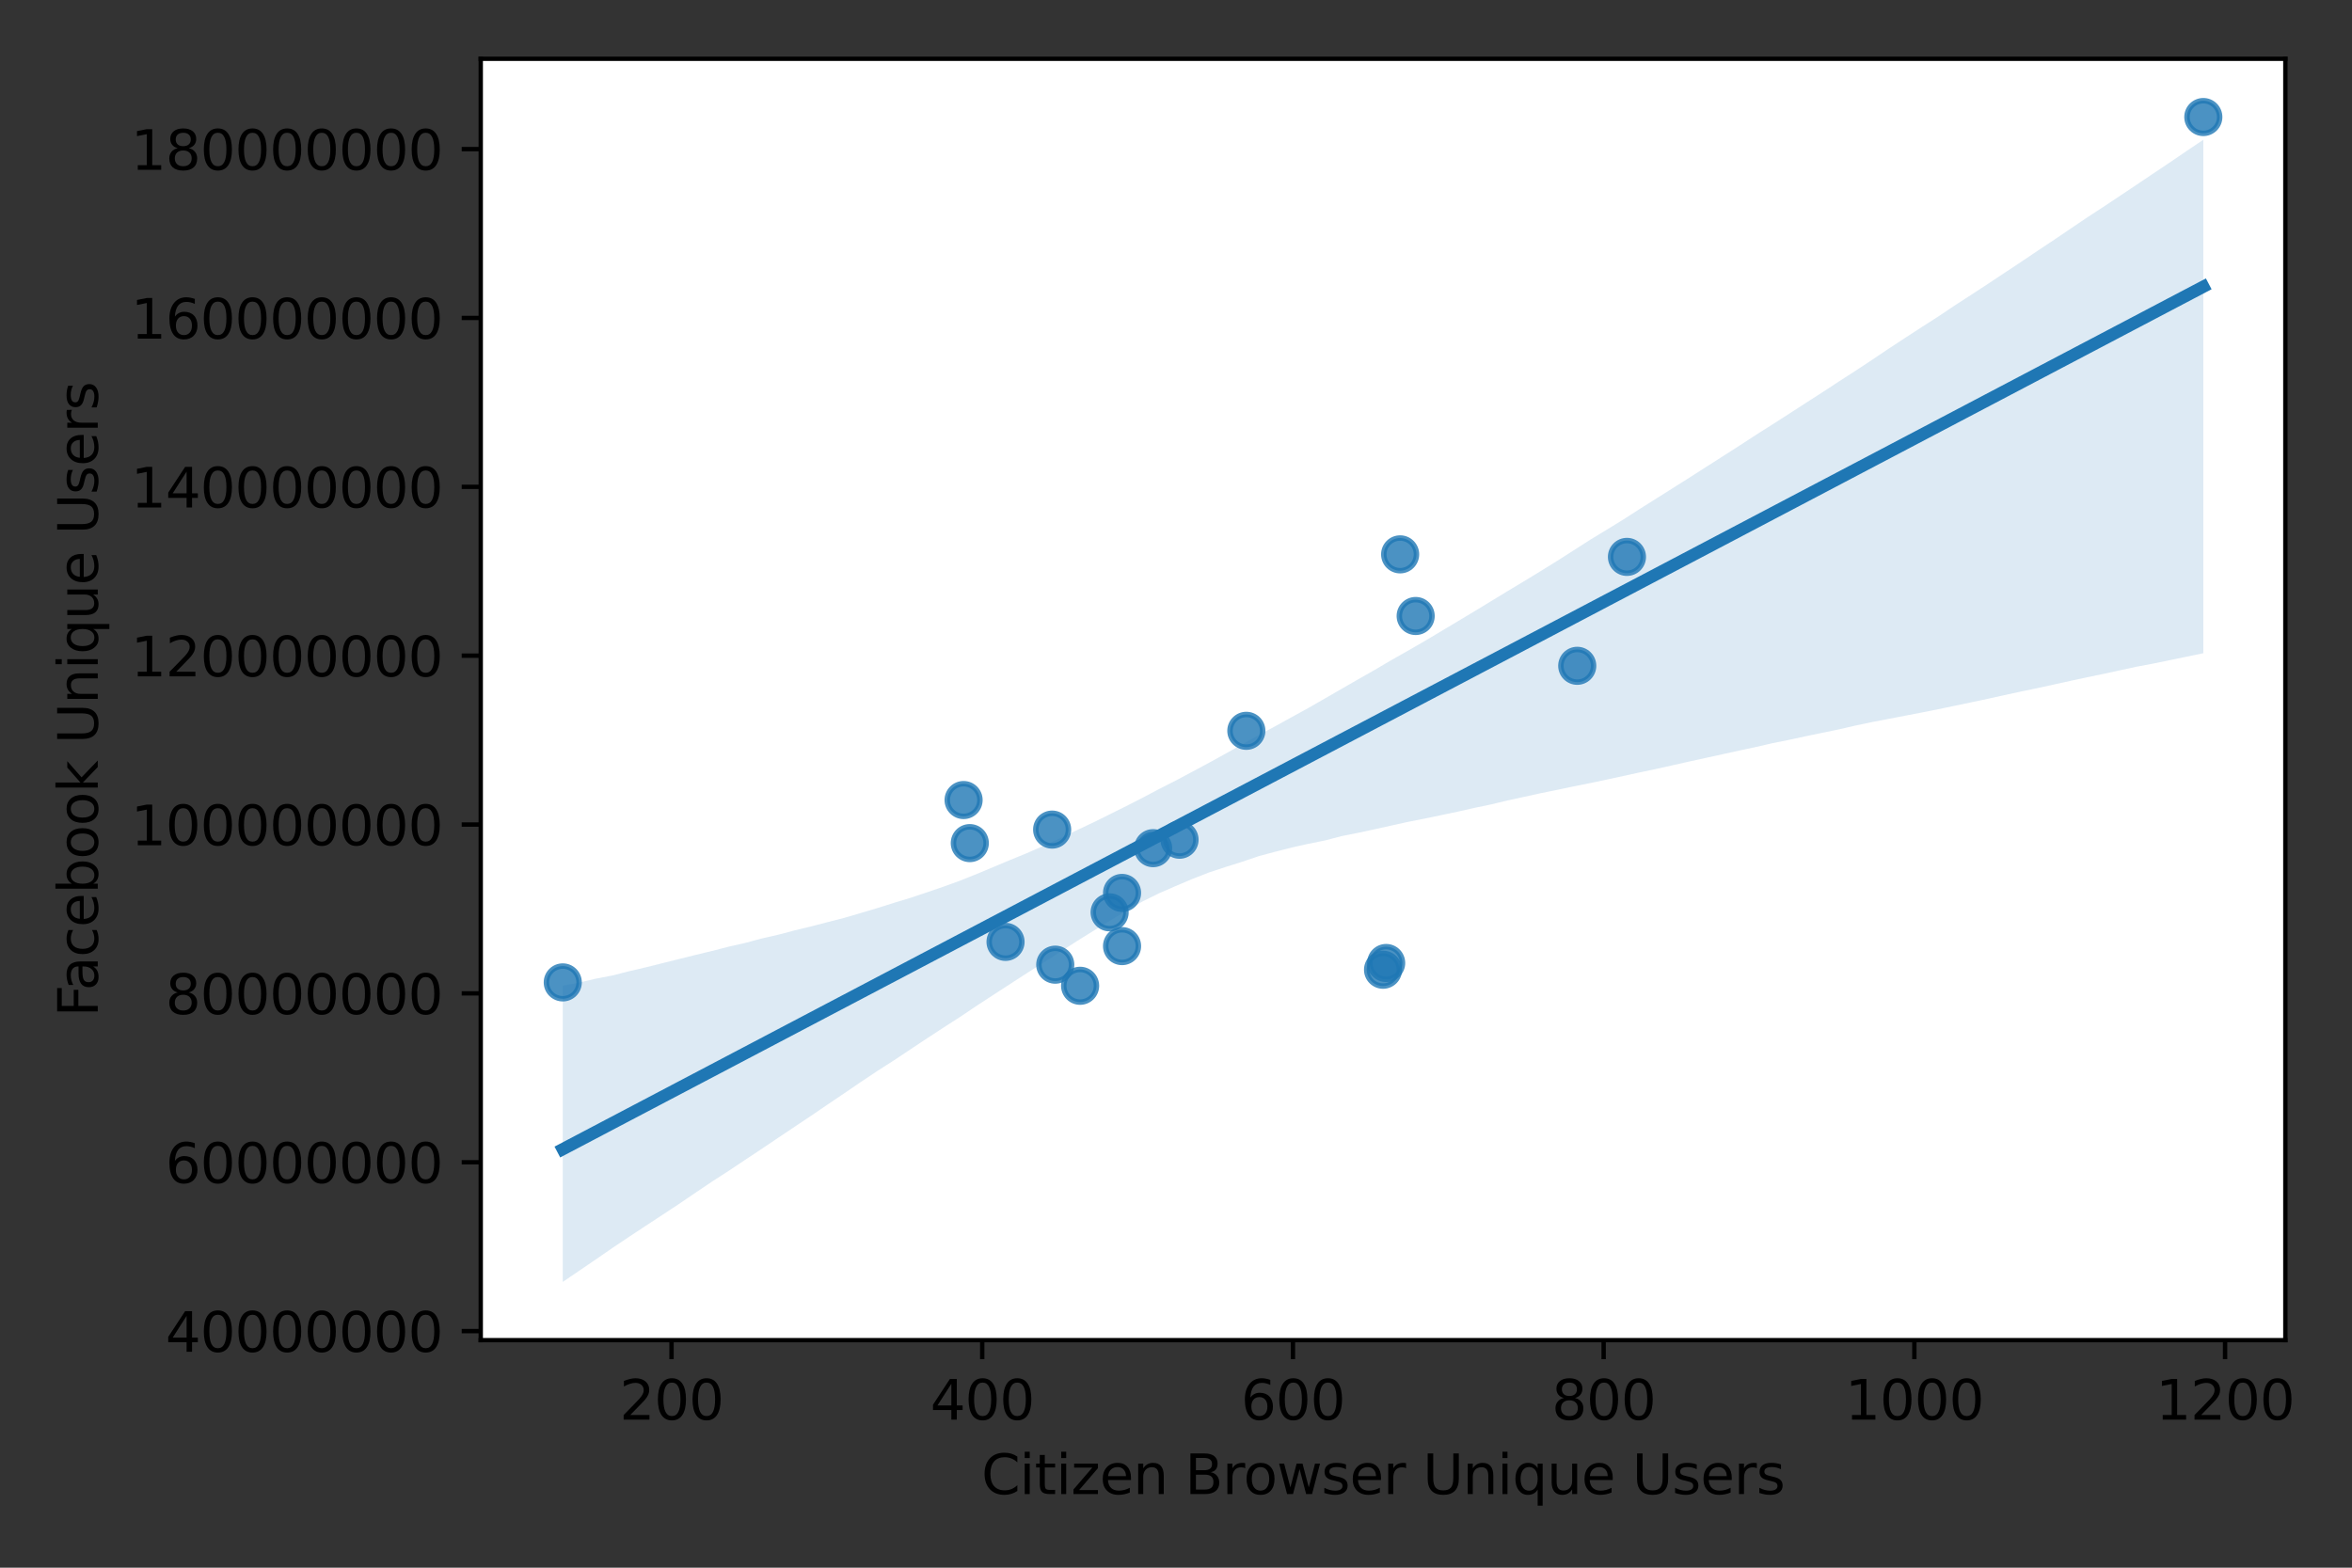 <?xml version="1.0" encoding="utf-8" standalone="no"?>
<!DOCTYPE svg PUBLIC "-//W3C//DTD SVG 1.1//EN"
  "http://www.w3.org/Graphics/SVG/1.1/DTD/svg11.dtd">
<svg height="288pt" version="1.1" viewBox="0 0 432 288" width="432pt" xmlns="http://www.w3.org/2000/svg" xmlns:xlink="http://www.w3.org/1999/xlink">
 <rect x="0" y="0" width="432" height="288" fill="#333333" stroke="none"/>
 <defs>
  <style type="text/css">*{stroke-linecap:butt;stroke-linejoin:round;}</style>
 </defs>
 <g id="figure_1">
  <g id="patch_1">
   <path d="M 0 288 
L 432 288 
L 432 0 
L 0 0 
z
" style="fill:none;"/>
  </g>
  <g id="axes_1">
   <g id="patch_2">
    <path d="M 88.3 246.2 
L 419.758 246.2 
L 419.758 10.8 
L 88.3 10.8 
z
" style="fill:#ffffff;"/>
   </g>
   <g id="PathCollection_1">
    <defs>
     <path d="M 0 3 
C 0.796 3 1.559 2.684 2.121 2.121 
C 2.684 1.559 3 0.796 3 0 
C 3 -0.796 2.684 -1.559 2.121 -2.121 
C 1.559 -2.684 0.796 -3 0 -3 
C -0.796 -3 -1.559 -2.684 -2.121 -2.121 
C -2.684 -1.559 -3 -0.796 -3 0 
C -3 0.796 -2.684 1.559 -2.121 2.121 
C -1.559 2.684 -0.796 3 0 3 
z
" id="m55689b1a78" style="stroke:#1f77b4;stroke-opacity:0.8;"/>
    </defs>
    <g clip-path="url(#pab1c471412)">
     <use style="fill:#1f77b4;fill-opacity:0.8;stroke:#1f77b4;stroke-opacity:0.8;" x="404.692" xlink:href="#m55689b1a78" y="21.5"/>
     <use style="fill:#1f77b4;fill-opacity:0.8;stroke:#1f77b4;stroke-opacity:0.8;" x="257.168" xlink:href="#m55689b1a78" y="101.842"/>
     <use style="fill:#1f77b4;fill-opacity:0.8;stroke:#1f77b4;stroke-opacity:0.8;" x="298.828" xlink:href="#m55689b1a78" y="102.307"/>
     <use style="fill:#1f77b4;fill-opacity:0.8;stroke:#1f77b4;stroke-opacity:0.8;" x="260.021" xlink:href="#m55689b1a78" y="113.165"/>
     <use style="fill:#1f77b4;fill-opacity:0.8;stroke:#1f77b4;stroke-opacity:0.8;" x="289.697" xlink:href="#m55689b1a78" y="122.315"/>
     <use style="fill:#1f77b4;fill-opacity:0.8;stroke:#1f77b4;stroke-opacity:0.8;" x="228.919" xlink:href="#m55689b1a78" y="134.258"/>
     <use style="fill:#1f77b4;fill-opacity:0.8;stroke:#1f77b4;stroke-opacity:0.8;" x="176.986" xlink:href="#m55689b1a78" y="146.976"/>
     <use style="fill:#1f77b4;fill-opacity:0.8;stroke:#1f77b4;stroke-opacity:0.8;" x="193.25" xlink:href="#m55689b1a78" y="152.405"/>
     <use style="fill:#1f77b4;fill-opacity:0.8;stroke:#1f77b4;stroke-opacity:0.8;" x="216.649" xlink:href="#m55689b1a78" y="154.266"/>
     <use style="fill:#1f77b4;fill-opacity:0.8;stroke:#1f77b4;stroke-opacity:0.8;" x="178.127" xlink:href="#m55689b1a78" y="154.887"/>
     <use style="fill:#1f77b4;fill-opacity:0.8;stroke:#1f77b4;stroke-opacity:0.8;" x="211.798" xlink:href="#m55689b1a78" y="155.817"/>
     <use style="fill:#1f77b4;fill-opacity:0.8;stroke:#1f77b4;stroke-opacity:0.8;" x="206.091" xlink:href="#m55689b1a78" y="164.038"/>
     <use style="fill:#1f77b4;fill-opacity:0.8;stroke:#1f77b4;stroke-opacity:0.8;" x="203.808" xlink:href="#m55689b1a78" y="167.605"/>
     <use style="fill:#1f77b4;fill-opacity:0.8;stroke:#1f77b4;stroke-opacity:0.8;" x="184.69" xlink:href="#m55689b1a78" y="173.033"/>
     <use style="fill:#1f77b4;fill-opacity:0.8;stroke:#1f77b4;stroke-opacity:0.8;" x="206.091" xlink:href="#m55689b1a78" y="173.809"/>
     <use style="fill:#1f77b4;fill-opacity:0.8;stroke:#1f77b4;stroke-opacity:0.8;" x="254.6" xlink:href="#m55689b1a78" y="176.911"/>
     <use style="fill:#1f77b4;fill-opacity:0.8;stroke:#1f77b4;stroke-opacity:0.8;" x="193.821" xlink:href="#m55689b1a78" y="177.221"/>
     <use style="fill:#1f77b4;fill-opacity:0.8;stroke:#1f77b4;stroke-opacity:0.8;" x="254.029" xlink:href="#m55689b1a78" y="178.152"/>
     <use style="fill:#1f77b4;fill-opacity:0.8;stroke:#1f77b4;stroke-opacity:0.8;" x="103.366" xlink:href="#m55689b1a78" y="180.478"/>
     <use style="fill:#1f77b4;fill-opacity:0.8;stroke:#1f77b4;stroke-opacity:0.8;" x="198.387" xlink:href="#m55689b1a78" y="181.099"/>
    </g>
   </g>
   <g id="PolyCollection_1">
    <path clip-path="url(#pab1c471412)" d="M 103.366 181.095 
L 103.366 235.5 
L 106.41 233.429 
L 109.454 231.354 
L 112.497 229.256 
L 115.541 227.217 
L 118.585 225.207 
L 121.628 223.212 
L 124.672 221.204 
L 127.716 219.135 
L 130.76 217.086 
L 133.803 215.117 
L 136.847 213.091 
L 139.891 211.067 
L 142.934 209.019 
L 145.978 206.983 
L 149.022 204.949 
L 152.065 202.876 
L 155.109 200.819 
L 158.153 198.744 
L 161.196 196.711 
L 164.24 194.767 
L 167.284 192.736 
L 170.327 190.717 
L 173.371 188.728 
L 176.415 186.77 
L 179.459 184.722 
L 182.502 182.738 
L 185.546 180.763 
L 188.59 178.787 
L 191.633 176.863 
L 194.677 174.905 
L 197.721 172.942 
L 200.764 171.047 
L 203.808 169.17 
L 206.852 167.352 
L 209.895 165.578 
L 212.939 164.08 
L 215.983 162.761 
L 219.027 161.463 
L 222.07 160.277 
L 225.114 159.272 
L 228.158 158.316 
L 231.201 157.279 
L 234.245 156.468 
L 237.289 155.689 
L 240.332 155.01 
L 243.376 154.398 
L 246.42 153.601 
L 249.463 152.995 
L 252.507 152.342 
L 255.551 151.662 
L 258.595 150.989 
L 261.638 150.391 
L 264.682 149.754 
L 267.726 149.114 
L 270.769 148.428 
L 273.813 147.794 
L 276.857 147.056 
L 279.9 146.401 
L 282.944 145.728 
L 285.988 145.112 
L 289.031 144.469 
L 292.075 143.859 
L 295.119 143.218 
L 298.163 142.555 
L 301.206 141.891 
L 304.25 141.25 
L 307.294 140.571 
L 310.337 139.884 
L 313.381 139.219 
L 316.425 138.552 
L 319.468 137.879 
L 322.512 137.237 
L 325.556 136.529 
L 328.599 135.917 
L 331.643 135.262 
L 334.687 134.626 
L 337.731 134.001 
L 340.774 133.297 
L 343.818 132.658 
L 346.862 132.072 
L 349.905 131.486 
L 352.949 130.9 
L 355.993 130.295 
L 359.036 129.658 
L 362.08 129.019 
L 365.124 128.375 
L 368.167 127.699 
L 371.211 127.037 
L 374.255 126.41 
L 377.299 125.74 
L 380.342 125.071 
L 383.386 124.413 
L 386.43 123.782 
L 389.473 123.121 
L 392.517 122.466 
L 395.561 121.893 
L 398.604 121.263 
L 401.648 120.633 
L 404.692 120.003 
L 404.692 25.675 
L 404.692 25.675 
L 401.648 27.72 
L 398.604 29.797 
L 395.561 31.835 
L 392.517 33.882 
L 389.473 35.919 
L 386.43 37.944 
L 383.386 39.928 
L 380.342 41.983 
L 377.299 44.05 
L 374.255 46.069 
L 371.211 48.12 
L 368.167 50.133 
L 365.124 52.155 
L 362.08 54.146 
L 359.036 56.115 
L 355.993 58.155 
L 352.949 60.104 
L 349.905 62.085 
L 346.862 64.081 
L 343.818 66.13 
L 340.774 68.137 
L 337.731 70.098 
L 334.687 72.096 
L 331.643 74.047 
L 328.599 76.019 
L 325.556 77.973 
L 322.512 79.899 
L 319.468 81.882 
L 316.425 83.831 
L 313.381 85.774 
L 310.337 87.722 
L 307.294 89.647 
L 304.25 91.565 
L 301.206 93.482 
L 298.163 95.44 
L 295.119 97.31 
L 292.075 99.159 
L 289.031 101.109 
L 285.988 103.053 
L 282.944 104.939 
L 279.9 106.798 
L 276.857 108.623 
L 273.813 110.48 
L 270.769 112.326 
L 267.726 114.154 
L 264.682 115.975 
L 261.638 117.79 
L 258.595 119.548 
L 255.551 121.273 
L 252.507 123.064 
L 249.463 124.795 
L 246.42 126.549 
L 243.376 128.301 
L 240.332 130.052 
L 237.289 131.725 
L 234.245 133.402 
L 231.201 135.047 
L 228.158 136.755 
L 225.114 138.449 
L 222.07 140.126 
L 219.027 141.757 
L 215.983 143.382 
L 212.939 144.93 
L 209.895 146.537 
L 206.852 148.093 
L 203.808 149.608 
L 200.764 151.118 
L 197.721 152.549 
L 194.677 154.002 
L 191.633 155.408 
L 188.59 156.74 
L 185.546 157.986 
L 182.502 159.261 
L 179.459 160.536 
L 176.415 161.756 
L 173.371 162.864 
L 170.327 163.908 
L 167.284 164.926 
L 164.24 165.847 
L 161.196 166.809 
L 158.153 167.714 
L 155.109 168.609 
L 152.065 169.392 
L 149.022 170.181 
L 145.978 170.914 
L 142.934 171.72 
L 139.891 172.413 
L 136.847 173.231 
L 133.803 173.921 
L 130.76 174.707 
L 127.716 175.439 
L 124.672 176.198 
L 121.628 176.958 
L 118.585 177.716 
L 115.541 178.425 
L 112.497 179.205 
L 109.454 179.787 
L 106.41 180.494 
L 103.366 181.095 
z
" style="fill:#1f77b4;fill-opacity:0.15;"/>
   </g>
   <g id="matplotlib.axis_1">
    <g id="xtick_1">
     <g id="line2d_1">
      <defs>
       <path d="M 0 0 
L 0 3.5 
" id="mb622bdcf80" style="stroke:#000000;stroke-width:0.8;"/>
      </defs>
      <g>
       <use style="stroke:#000000;stroke-width:0.8;" x="123.341" xlink:href="#mb622bdcf80" y="246.2"/>
      </g>
     </g>
     <g id="text_1">
      <!-- 200 -->
      <g transform="translate(113.797 260.798)scale(0.1 -0.1)">
       <defs>
        <path d="M 1228 531 
L 3431 531 
L 3431 0 
L 469 0 
L 469 531 
Q 828 903 1448 1529 
Q 2069 2156 2228 2338 
Q 2531 2678 2651 2914 
Q 2772 3150 2772 3378 
Q 2772 3750 2511 3984 
Q 2250 4219 1831 4219 
Q 1534 4219 1204 4116 
Q 875 4013 500 3803 
L 500 4441 
Q 881 4594 1212 4672 
Q 1544 4750 1819 4750 
Q 2544 4750 2975 4387 
Q 3406 4025 3406 3419 
Q 3406 3131 3298 2873 
Q 3191 2616 2906 2266 
Q 2828 2175 2409 1742 
Q 1991 1309 1228 531 
z
" id="DejaVuSans-32" transform="scale(0.016)"/>
        <path d="M 2034 4250 
Q 1547 4250 1301 3770 
Q 1056 3291 1056 2328 
Q 1056 1369 1301 889 
Q 1547 409 2034 409 
Q 2525 409 2770 889 
Q 3016 1369 3016 2328 
Q 3016 3291 2770 3770 
Q 2525 4250 2034 4250 
z
M 2034 4750 
Q 2819 4750 3233 4129 
Q 3647 3509 3647 2328 
Q 3647 1150 3233 529 
Q 2819 -91 2034 -91 
Q 1250 -91 836 529 
Q 422 1150 422 2328 
Q 422 3509 836 4129 
Q 1250 4750 2034 4750 
z
" id="DejaVuSans-30" transform="scale(0.016)"/>
       </defs>
       <use xlink:href="#DejaVuSans-32"/>
       <use x="63.623" xlink:href="#DejaVuSans-30"/>
       <use x="127.246" xlink:href="#DejaVuSans-30"/>
      </g>
     </g>
    </g>
    <g id="xtick_2">
     <g id="line2d_2">
      <g>
       <use style="stroke:#000000;stroke-width:0.8;" x="180.41" xlink:href="#mb622bdcf80" y="246.2"/>
      </g>
     </g>
     <g id="text_2">
      <!-- 400 -->
      <g transform="translate(170.866 260.798)scale(0.1 -0.1)">
       <defs>
        <path d="M 2419 4116 
L 825 1625 
L 2419 1625 
L 2419 4116 
z
M 2253 4666 
L 3047 4666 
L 3047 1625 
L 3713 1625 
L 3713 1100 
L 3047 1100 
L 3047 0 
L 2419 0 
L 2419 1100 
L 313 1100 
L 313 1709 
L 2253 4666 
z
" id="DejaVuSans-34" transform="scale(0.016)"/>
       </defs>
       <use xlink:href="#DejaVuSans-34"/>
       <use x="63.623" xlink:href="#DejaVuSans-30"/>
       <use x="127.246" xlink:href="#DejaVuSans-30"/>
      </g>
     </g>
    </g>
    <g id="xtick_3">
     <g id="line2d_3">
      <g>
       <use style="stroke:#000000;stroke-width:0.8;" x="237.479" xlink:href="#mb622bdcf80" y="246.2"/>
      </g>
     </g>
     <g id="text_3">
      <!-- 600 -->
      <g transform="translate(227.935 260.798)scale(0.1 -0.1)">
       <defs>
        <path d="M 2113 2584 
Q 1688 2584 1439 2293 
Q 1191 2003 1191 1497 
Q 1191 994 1439 701 
Q 1688 409 2113 409 
Q 2538 409 2786 701 
Q 3034 994 3034 1497 
Q 3034 2003 2786 2293 
Q 2538 2584 2113 2584 
z
M 3366 4563 
L 3366 3988 
Q 3128 4100 2886 4159 
Q 2644 4219 2406 4219 
Q 1781 4219 1451 3797 
Q 1122 3375 1075 2522 
Q 1259 2794 1537 2939 
Q 1816 3084 2150 3084 
Q 2853 3084 3261 2657 
Q 3669 2231 3669 1497 
Q 3669 778 3244 343 
Q 2819 -91 2113 -91 
Q 1303 -91 875 529 
Q 447 1150 447 2328 
Q 447 3434 972 4092 
Q 1497 4750 2381 4750 
Q 2619 4750 2861 4703 
Q 3103 4656 3366 4563 
z
" id="DejaVuSans-36" transform="scale(0.016)"/>
       </defs>
       <use xlink:href="#DejaVuSans-36"/>
       <use x="63.623" xlink:href="#DejaVuSans-30"/>
       <use x="127.246" xlink:href="#DejaVuSans-30"/>
      </g>
     </g>
    </g>
    <g id="xtick_4">
     <g id="line2d_4">
      <g>
       <use style="stroke:#000000;stroke-width:0.8;" x="294.548" xlink:href="#mb622bdcf80" y="246.2"/>
      </g>
     </g>
     <g id="text_4">
      <!-- 800 -->
      <g transform="translate(285.004 260.798)scale(0.1 -0.1)">
       <defs>
        <path d="M 2034 2216 
Q 1584 2216 1326 1975 
Q 1069 1734 1069 1313 
Q 1069 891 1326 650 
Q 1584 409 2034 409 
Q 2484 409 2743 651 
Q 3003 894 3003 1313 
Q 3003 1734 2745 1975 
Q 2488 2216 2034 2216 
z
M 1403 2484 
Q 997 2584 770 2862 
Q 544 3141 544 3541 
Q 544 4100 942 4425 
Q 1341 4750 2034 4750 
Q 2731 4750 3128 4425 
Q 3525 4100 3525 3541 
Q 3525 3141 3298 2862 
Q 3072 2584 2669 2484 
Q 3125 2378 3379 2068 
Q 3634 1759 3634 1313 
Q 3634 634 3220 271 
Q 2806 -91 2034 -91 
Q 1263 -91 848 271 
Q 434 634 434 1313 
Q 434 1759 690 2068 
Q 947 2378 1403 2484 
z
M 1172 3481 
Q 1172 3119 1398 2916 
Q 1625 2713 2034 2713 
Q 2441 2713 2670 2916 
Q 2900 3119 2900 3481 
Q 2900 3844 2670 4047 
Q 2441 4250 2034 4250 
Q 1625 4250 1398 4047 
Q 1172 3844 1172 3481 
z
" id="DejaVuSans-38" transform="scale(0.016)"/>
       </defs>
       <use xlink:href="#DejaVuSans-38"/>
       <use x="63.623" xlink:href="#DejaVuSans-30"/>
       <use x="127.246" xlink:href="#DejaVuSans-30"/>
      </g>
     </g>
    </g>
    <g id="xtick_5">
     <g id="line2d_5">
      <g>
       <use style="stroke:#000000;stroke-width:0.8;" x="351.617" xlink:href="#mb622bdcf80" y="246.2"/>
      </g>
     </g>
     <g id="text_5">
      <!-- 1000 -->
      <g transform="translate(338.892 260.798)scale(0.1 -0.1)">
       <defs>
        <path d="M 794 531 
L 1825 531 
L 1825 4091 
L 703 3866 
L 703 4441 
L 1819 4666 
L 2450 4666 
L 2450 531 
L 3481 531 
L 3481 0 
L 794 0 
L 794 531 
z
" id="DejaVuSans-31" transform="scale(0.016)"/>
       </defs>
       <use xlink:href="#DejaVuSans-31"/>
       <use x="63.623" xlink:href="#DejaVuSans-30"/>
       <use x="127.246" xlink:href="#DejaVuSans-30"/>
       <use x="190.869" xlink:href="#DejaVuSans-30"/>
      </g>
     </g>
    </g>
    <g id="xtick_6">
     <g id="line2d_6">
      <g>
       <use style="stroke:#000000;stroke-width:0.8;" x="408.687" xlink:href="#mb622bdcf80" y="246.2"/>
      </g>
     </g>
     <g id="text_6">
      <!-- 1200 -->
      <g transform="translate(395.962 260.798)scale(0.1 -0.1)">
       <use xlink:href="#DejaVuSans-31"/>
       <use x="63.623" xlink:href="#DejaVuSans-32"/>
       <use x="127.246" xlink:href="#DejaVuSans-30"/>
       <use x="190.869" xlink:href="#DejaVuSans-30"/>
      </g>
     </g>
    </g>
    <g id="text_7">
     <!-- Citizen Browser Unique Users -->
     <g transform="translate(180.267 274.477)scale(0.1 -0.1)">
      <defs>
       <path d="M 4122 4306 
L 4122 3641 
Q 3803 3938 3442 4084 
Q 3081 4231 2675 4231 
Q 1875 4231 1450 3742 
Q 1025 3253 1025 2328 
Q 1025 1406 1450 917 
Q 1875 428 2675 428 
Q 3081 428 3442 575 
Q 3803 722 4122 1019 
L 4122 359 
Q 3791 134 3420 21 
Q 3050 -91 2638 -91 
Q 1578 -91 968 557 
Q 359 1206 359 2328 
Q 359 3453 968 4101 
Q 1578 4750 2638 4750 
Q 3056 4750 3426 4639 
Q 3797 4528 4122 4306 
z
" id="DejaVuSans-43" transform="scale(0.016)"/>
       <path d="M 603 3500 
L 1178 3500 
L 1178 0 
L 603 0 
L 603 3500 
z
M 603 4863 
L 1178 4863 
L 1178 4134 
L 603 4134 
L 603 4863 
z
" id="DejaVuSans-69" transform="scale(0.016)"/>
       <path d="M 1172 4494 
L 1172 3500 
L 2356 3500 
L 2356 3053 
L 1172 3053 
L 1172 1153 
Q 1172 725 1289 603 
Q 1406 481 1766 481 
L 2356 481 
L 2356 0 
L 1766 0 
Q 1100 0 847 248 
Q 594 497 594 1153 
L 594 3053 
L 172 3053 
L 172 3500 
L 594 3500 
L 594 4494 
L 1172 4494 
z
" id="DejaVuSans-74" transform="scale(0.016)"/>
       <path d="M 353 3500 
L 3084 3500 
L 3084 2975 
L 922 459 
L 3084 459 
L 3084 0 
L 275 0 
L 275 525 
L 2438 3041 
L 353 3041 
L 353 3500 
z
" id="DejaVuSans-7a" transform="scale(0.016)"/>
       <path d="M 3597 1894 
L 3597 1613 
L 953 1613 
Q 991 1019 1311 708 
Q 1631 397 2203 397 
Q 2534 397 2845 478 
Q 3156 559 3463 722 
L 3463 178 
Q 3153 47 2828 -22 
Q 2503 -91 2169 -91 
Q 1331 -91 842 396 
Q 353 884 353 1716 
Q 353 2575 817 3079 
Q 1281 3584 2069 3584 
Q 2775 3584 3186 3129 
Q 3597 2675 3597 1894 
z
M 3022 2063 
Q 3016 2534 2758 2815 
Q 2500 3097 2075 3097 
Q 1594 3097 1305 2825 
Q 1016 2553 972 2059 
L 3022 2063 
z
" id="DejaVuSans-65" transform="scale(0.016)"/>
       <path d="M 3513 2113 
L 3513 0 
L 2938 0 
L 2938 2094 
Q 2938 2591 2744 2837 
Q 2550 3084 2163 3084 
Q 1697 3084 1428 2787 
Q 1159 2491 1159 1978 
L 1159 0 
L 581 0 
L 581 3500 
L 1159 3500 
L 1159 2956 
Q 1366 3272 1645 3428 
Q 1925 3584 2291 3584 
Q 2894 3584 3203 3211 
Q 3513 2838 3513 2113 
z
" id="DejaVuSans-6e" transform="scale(0.016)"/>
       <path id="DejaVuSans-20" transform="scale(0.016)"/>
       <path d="M 1259 2228 
L 1259 519 
L 2272 519 
Q 2781 519 3026 730 
Q 3272 941 3272 1375 
Q 3272 1813 3026 2020 
Q 2781 2228 2272 2228 
L 1259 2228 
z
M 1259 4147 
L 1259 2741 
L 2194 2741 
Q 2656 2741 2882 2914 
Q 3109 3088 3109 3444 
Q 3109 3797 2882 3972 
Q 2656 4147 2194 4147 
L 1259 4147 
z
M 628 4666 
L 2241 4666 
Q 2963 4666 3353 4366 
Q 3744 4066 3744 3513 
Q 3744 3084 3544 2831 
Q 3344 2578 2956 2516 
Q 3422 2416 3680 2098 
Q 3938 1781 3938 1306 
Q 3938 681 3513 340 
Q 3088 0 2303 0 
L 628 0 
L 628 4666 
z
" id="DejaVuSans-42" transform="scale(0.016)"/>
       <path d="M 2631 2963 
Q 2534 3019 2420 3045 
Q 2306 3072 2169 3072 
Q 1681 3072 1420 2755 
Q 1159 2438 1159 1844 
L 1159 0 
L 581 0 
L 581 3500 
L 1159 3500 
L 1159 2956 
Q 1341 3275 1631 3429 
Q 1922 3584 2338 3584 
Q 2397 3584 2469 3576 
Q 2541 3569 2628 3553 
L 2631 2963 
z
" id="DejaVuSans-72" transform="scale(0.016)"/>
       <path d="M 1959 3097 
Q 1497 3097 1228 2736 
Q 959 2375 959 1747 
Q 959 1119 1226 758 
Q 1494 397 1959 397 
Q 2419 397 2687 759 
Q 2956 1122 2956 1747 
Q 2956 2369 2687 2733 
Q 2419 3097 1959 3097 
z
M 1959 3584 
Q 2709 3584 3137 3096 
Q 3566 2609 3566 1747 
Q 3566 888 3137 398 
Q 2709 -91 1959 -91 
Q 1206 -91 779 398 
Q 353 888 353 1747 
Q 353 2609 779 3096 
Q 1206 3584 1959 3584 
z
" id="DejaVuSans-6f" transform="scale(0.016)"/>
       <path d="M 269 3500 
L 844 3500 
L 1563 769 
L 2278 3500 
L 2956 3500 
L 3675 769 
L 4391 3500 
L 4966 3500 
L 4050 0 
L 3372 0 
L 2619 2869 
L 1863 0 
L 1184 0 
L 269 3500 
z
" id="DejaVuSans-77" transform="scale(0.016)"/>
       <path d="M 2834 3397 
L 2834 2853 
Q 2591 2978 2328 3040 
Q 2066 3103 1784 3103 
Q 1356 3103 1142 2972 
Q 928 2841 928 2578 
Q 928 2378 1081 2264 
Q 1234 2150 1697 2047 
L 1894 2003 
Q 2506 1872 2764 1633 
Q 3022 1394 3022 966 
Q 3022 478 2636 193 
Q 2250 -91 1575 -91 
Q 1294 -91 989 -36 
Q 684 19 347 128 
L 347 722 
Q 666 556 975 473 
Q 1284 391 1588 391 
Q 1994 391 2212 530 
Q 2431 669 2431 922 
Q 2431 1156 2273 1281 
Q 2116 1406 1581 1522 
L 1381 1569 
Q 847 1681 609 1914 
Q 372 2147 372 2553 
Q 372 3047 722 3315 
Q 1072 3584 1716 3584 
Q 2034 3584 2315 3537 
Q 2597 3491 2834 3397 
z
" id="DejaVuSans-73" transform="scale(0.016)"/>
       <path d="M 556 4666 
L 1191 4666 
L 1191 1831 
Q 1191 1081 1462 751 
Q 1734 422 2344 422 
Q 2950 422 3222 751 
Q 3494 1081 3494 1831 
L 3494 4666 
L 4128 4666 
L 4128 1753 
Q 4128 841 3676 375 
Q 3225 -91 2344 -91 
Q 1459 -91 1007 375 
Q 556 841 556 1753 
L 556 4666 
z
" id="DejaVuSans-55" transform="scale(0.016)"/>
       <path d="M 947 1747 
Q 947 1113 1208 752 
Q 1469 391 1925 391 
Q 2381 391 2643 752 
Q 2906 1113 2906 1747 
Q 2906 2381 2643 2742 
Q 2381 3103 1925 3103 
Q 1469 3103 1208 2742 
Q 947 2381 947 1747 
z
M 2906 525 
Q 2725 213 2448 61 
Q 2172 -91 1784 -91 
Q 1150 -91 751 415 
Q 353 922 353 1747 
Q 353 2572 751 3078 
Q 1150 3584 1784 3584 
Q 2172 3584 2448 3432 
Q 2725 3281 2906 2969 
L 2906 3500 
L 3481 3500 
L 3481 -1331 
L 2906 -1331 
L 2906 525 
z
" id="DejaVuSans-71" transform="scale(0.016)"/>
       <path d="M 544 1381 
L 544 3500 
L 1119 3500 
L 1119 1403 
Q 1119 906 1312 657 
Q 1506 409 1894 409 
Q 2359 409 2629 706 
Q 2900 1003 2900 1516 
L 2900 3500 
L 3475 3500 
L 3475 0 
L 2900 0 
L 2900 538 
Q 2691 219 2414 64 
Q 2138 -91 1772 -91 
Q 1169 -91 856 284 
Q 544 659 544 1381 
z
M 1991 3584 
L 1991 3584 
z
" id="DejaVuSans-75" transform="scale(0.016)"/>
      </defs>
      <use xlink:href="#DejaVuSans-43"/>
      <use x="69.824" xlink:href="#DejaVuSans-69"/>
      <use x="97.607" xlink:href="#DejaVuSans-74"/>
      <use x="136.816" xlink:href="#DejaVuSans-69"/>
      <use x="164.6" xlink:href="#DejaVuSans-7a"/>
      <use x="217.09" xlink:href="#DejaVuSans-65"/>
      <use x="278.613" xlink:href="#DejaVuSans-6e"/>
      <use x="341.992" xlink:href="#DejaVuSans-20"/>
      <use x="373.779" xlink:href="#DejaVuSans-42"/>
      <use x="442.383" xlink:href="#DejaVuSans-72"/>
      <use x="481.246" xlink:href="#DejaVuSans-6f"/>
      <use x="542.428" xlink:href="#DejaVuSans-77"/>
      <use x="624.215" xlink:href="#DejaVuSans-73"/>
      <use x="676.314" xlink:href="#DejaVuSans-65"/>
      <use x="737.838" xlink:href="#DejaVuSans-72"/>
      <use x="778.951" xlink:href="#DejaVuSans-20"/>
      <use x="810.738" xlink:href="#DejaVuSans-55"/>
      <use x="883.932" xlink:href="#DejaVuSans-6e"/>
      <use x="947.311" xlink:href="#DejaVuSans-69"/>
      <use x="975.094" xlink:href="#DejaVuSans-71"/>
      <use x="1038.57" xlink:href="#DejaVuSans-75"/>
      <use x="1101.949" xlink:href="#DejaVuSans-65"/>
      <use x="1163.473" xlink:href="#DejaVuSans-20"/>
      <use x="1195.26" xlink:href="#DejaVuSans-55"/>
      <use x="1268.453" xlink:href="#DejaVuSans-73"/>
      <use x="1320.553" xlink:href="#DejaVuSans-65"/>
      <use x="1382.076" xlink:href="#DejaVuSans-72"/>
      <use x="1423.189" xlink:href="#DejaVuSans-73"/>
     </g>
    </g>
   </g>
   <g id="matplotlib.axis_2">
    <g id="ytick_1">
     <g id="line2d_7">
      <defs>
       <path d="M 0 0 
L -3.5 0 
" id="m0682ec8d7f" style="stroke:#000000;stroke-width:0.8;"/>
      </defs>
      <g>
       <use style="stroke:#000000;stroke-width:0.8;" x="88.3" xlink:href="#m0682ec8d7f" y="244.535"/>
      </g>
     </g>
     <g id="text_8">
      <!-- 40000000 -->
      <g transform="translate(30.4 248.334)scale(0.1 -0.1)">
       <use xlink:href="#DejaVuSans-34"/>
       <use x="63.623" xlink:href="#DejaVuSans-30"/>
       <use x="127.246" xlink:href="#DejaVuSans-30"/>
       <use x="190.869" xlink:href="#DejaVuSans-30"/>
       <use x="254.492" xlink:href="#DejaVuSans-30"/>
       <use x="318.115" xlink:href="#DejaVuSans-30"/>
       <use x="381.738" xlink:href="#DejaVuSans-30"/>
       <use x="445.361" xlink:href="#DejaVuSans-30"/>
      </g>
     </g>
    </g>
    <g id="ytick_2">
     <g id="line2d_8">
      <g>
       <use style="stroke:#000000;stroke-width:0.8;" x="88.3" xlink:href="#m0682ec8d7f" y="213.515"/>
      </g>
     </g>
     <g id="text_9">
      <!-- 60000000 -->
      <g transform="translate(30.4 217.314)scale(0.1 -0.1)">
       <use xlink:href="#DejaVuSans-36"/>
       <use x="63.623" xlink:href="#DejaVuSans-30"/>
       <use x="127.246" xlink:href="#DejaVuSans-30"/>
       <use x="190.869" xlink:href="#DejaVuSans-30"/>
       <use x="254.492" xlink:href="#DejaVuSans-30"/>
       <use x="318.115" xlink:href="#DejaVuSans-30"/>
       <use x="381.738" xlink:href="#DejaVuSans-30"/>
       <use x="445.361" xlink:href="#DejaVuSans-30"/>
      </g>
     </g>
    </g>
    <g id="ytick_3">
     <g id="line2d_9">
      <g>
       <use style="stroke:#000000;stroke-width:0.8;" x="88.3" xlink:href="#m0682ec8d7f" y="182.495"/>
      </g>
     </g>
     <g id="text_10">
      <!-- 80000000 -->
      <g transform="translate(30.4 186.294)scale(0.1 -0.1)">
       <use xlink:href="#DejaVuSans-38"/>
       <use x="63.623" xlink:href="#DejaVuSans-30"/>
       <use x="127.246" xlink:href="#DejaVuSans-30"/>
       <use x="190.869" xlink:href="#DejaVuSans-30"/>
       <use x="254.492" xlink:href="#DejaVuSans-30"/>
       <use x="318.115" xlink:href="#DejaVuSans-30"/>
       <use x="381.738" xlink:href="#DejaVuSans-30"/>
       <use x="445.361" xlink:href="#DejaVuSans-30"/>
      </g>
     </g>
    </g>
    <g id="ytick_4">
     <g id="line2d_10">
      <g>
       <use style="stroke:#000000;stroke-width:0.8;" x="88.3" xlink:href="#m0682ec8d7f" y="151.474"/>
      </g>
     </g>
     <g id="text_11">
      <!-- 100000000 -->
      <g transform="translate(24.038 155.274)scale(0.1 -0.1)">
       <use xlink:href="#DejaVuSans-31"/>
       <use x="63.623" xlink:href="#DejaVuSans-30"/>
       <use x="127.246" xlink:href="#DejaVuSans-30"/>
       <use x="190.869" xlink:href="#DejaVuSans-30"/>
       <use x="254.492" xlink:href="#DejaVuSans-30"/>
       <use x="318.115" xlink:href="#DejaVuSans-30"/>
       <use x="381.738" xlink:href="#DejaVuSans-30"/>
       <use x="445.361" xlink:href="#DejaVuSans-30"/>
       <use x="508.984" xlink:href="#DejaVuSans-30"/>
      </g>
     </g>
    </g>
    <g id="ytick_5">
     <g id="line2d_11">
      <g>
       <use style="stroke:#000000;stroke-width:0.8;" x="88.3" xlink:href="#m0682ec8d7f" y="120.454"/>
      </g>
     </g>
     <g id="text_12">
      <!-- 120000000 -->
      <g transform="translate(24.038 124.253)scale(0.1 -0.1)">
       <use xlink:href="#DejaVuSans-31"/>
       <use x="63.623" xlink:href="#DejaVuSans-32"/>
       <use x="127.246" xlink:href="#DejaVuSans-30"/>
       <use x="190.869" xlink:href="#DejaVuSans-30"/>
       <use x="254.492" xlink:href="#DejaVuSans-30"/>
       <use x="318.115" xlink:href="#DejaVuSans-30"/>
       <use x="381.738" xlink:href="#DejaVuSans-30"/>
       <use x="445.361" xlink:href="#DejaVuSans-30"/>
       <use x="508.984" xlink:href="#DejaVuSans-30"/>
      </g>
     </g>
    </g>
    <g id="ytick_6">
     <g id="line2d_12">
      <g>
       <use style="stroke:#000000;stroke-width:0.8;" x="88.3" xlink:href="#m0682ec8d7f" y="89.434"/>
      </g>
     </g>
     <g id="text_13">
      <!-- 140000000 -->
      <g transform="translate(24.038 93.233)scale(0.1 -0.1)">
       <use xlink:href="#DejaVuSans-31"/>
       <use x="63.623" xlink:href="#DejaVuSans-34"/>
       <use x="127.246" xlink:href="#DejaVuSans-30"/>
       <use x="190.869" xlink:href="#DejaVuSans-30"/>
       <use x="254.492" xlink:href="#DejaVuSans-30"/>
       <use x="318.115" xlink:href="#DejaVuSans-30"/>
       <use x="381.738" xlink:href="#DejaVuSans-30"/>
       <use x="445.361" xlink:href="#DejaVuSans-30"/>
       <use x="508.984" xlink:href="#DejaVuSans-30"/>
      </g>
     </g>
    </g>
    <g id="ytick_7">
     <g id="line2d_13">
      <g>
       <use style="stroke:#000000;stroke-width:0.8;" x="88.3" xlink:href="#m0682ec8d7f" y="58.414"/>
      </g>
     </g>
     <g id="text_14">
      <!-- 160000000 -->
      <g transform="translate(24.038 62.213)scale(0.1 -0.1)">
       <use xlink:href="#DejaVuSans-31"/>
       <use x="63.623" xlink:href="#DejaVuSans-36"/>
       <use x="127.246" xlink:href="#DejaVuSans-30"/>
       <use x="190.869" xlink:href="#DejaVuSans-30"/>
       <use x="254.492" xlink:href="#DejaVuSans-30"/>
       <use x="318.115" xlink:href="#DejaVuSans-30"/>
       <use x="381.738" xlink:href="#DejaVuSans-30"/>
       <use x="445.361" xlink:href="#DejaVuSans-30"/>
       <use x="508.984" xlink:href="#DejaVuSans-30"/>
      </g>
     </g>
    </g>
    <g id="ytick_8">
     <g id="line2d_14">
      <g>
       <use style="stroke:#000000;stroke-width:0.8;" x="88.3" xlink:href="#m0682ec8d7f" y="27.394"/>
      </g>
     </g>
     <g id="text_15">
      <!-- 180000000 -->
      <g transform="translate(24.038 31.193)scale(0.1 -0.1)">
       <use xlink:href="#DejaVuSans-31"/>
       <use x="63.623" xlink:href="#DejaVuSans-38"/>
       <use x="127.246" xlink:href="#DejaVuSans-30"/>
       <use x="190.869" xlink:href="#DejaVuSans-30"/>
       <use x="254.492" xlink:href="#DejaVuSans-30"/>
       <use x="318.115" xlink:href="#DejaVuSans-30"/>
       <use x="381.738" xlink:href="#DejaVuSans-30"/>
       <use x="445.361" xlink:href="#DejaVuSans-30"/>
       <use x="508.984" xlink:href="#DejaVuSans-30"/>
      </g>
     </g>
    </g>
    <g id="text_16">
     <!-- Facebook Unique Users -->
     <g transform="translate(17.958 186.813)rotate(-90)scale(0.1 -0.1)">
      <defs>
       <path d="M 628 4666 
L 3309 4666 
L 3309 4134 
L 1259 4134 
L 1259 2759 
L 3109 2759 
L 3109 2228 
L 1259 2228 
L 1259 0 
L 628 0 
L 628 4666 
z
" id="DejaVuSans-46" transform="scale(0.016)"/>
       <path d="M 2194 1759 
Q 1497 1759 1228 1600 
Q 959 1441 959 1056 
Q 959 750 1161 570 
Q 1363 391 1709 391 
Q 2188 391 2477 730 
Q 2766 1069 2766 1631 
L 2766 1759 
L 2194 1759 
z
M 3341 1997 
L 3341 0 
L 2766 0 
L 2766 531 
Q 2569 213 2275 61 
Q 1981 -91 1556 -91 
Q 1019 -91 701 211 
Q 384 513 384 1019 
Q 384 1609 779 1909 
Q 1175 2209 1959 2209 
L 2766 2209 
L 2766 2266 
Q 2766 2663 2505 2880 
Q 2244 3097 1772 3097 
Q 1472 3097 1187 3025 
Q 903 2953 641 2809 
L 641 3341 
Q 956 3463 1253 3523 
Q 1550 3584 1831 3584 
Q 2591 3584 2966 3190 
Q 3341 2797 3341 1997 
z
" id="DejaVuSans-61" transform="scale(0.016)"/>
       <path d="M 3122 3366 
L 3122 2828 
Q 2878 2963 2633 3030 
Q 2388 3097 2138 3097 
Q 1578 3097 1268 2742 
Q 959 2388 959 1747 
Q 959 1106 1268 751 
Q 1578 397 2138 397 
Q 2388 397 2633 464 
Q 2878 531 3122 666 
L 3122 134 
Q 2881 22 2623 -34 
Q 2366 -91 2075 -91 
Q 1284 -91 818 406 
Q 353 903 353 1747 
Q 353 2603 823 3093 
Q 1294 3584 2113 3584 
Q 2378 3584 2631 3529 
Q 2884 3475 3122 3366 
z
" id="DejaVuSans-63" transform="scale(0.016)"/>
       <path d="M 3116 1747 
Q 3116 2381 2855 2742 
Q 2594 3103 2138 3103 
Q 1681 3103 1420 2742 
Q 1159 2381 1159 1747 
Q 1159 1113 1420 752 
Q 1681 391 2138 391 
Q 2594 391 2855 752 
Q 3116 1113 3116 1747 
z
M 1159 2969 
Q 1341 3281 1617 3432 
Q 1894 3584 2278 3584 
Q 2916 3584 3314 3078 
Q 3713 2572 3713 1747 
Q 3713 922 3314 415 
Q 2916 -91 2278 -91 
Q 1894 -91 1617 61 
Q 1341 213 1159 525 
L 1159 0 
L 581 0 
L 581 4863 
L 1159 4863 
L 1159 2969 
z
" id="DejaVuSans-62" transform="scale(0.016)"/>
       <path d="M 581 4863 
L 1159 4863 
L 1159 1991 
L 2875 3500 
L 3609 3500 
L 1753 1863 
L 3688 0 
L 2938 0 
L 1159 1709 
L 1159 0 
L 581 0 
L 581 4863 
z
" id="DejaVuSans-6b" transform="scale(0.016)"/>
      </defs>
      <use xlink:href="#DejaVuSans-46"/>
      <use x="48.395" xlink:href="#DejaVuSans-61"/>
      <use x="109.674" xlink:href="#DejaVuSans-63"/>
      <use x="164.654" xlink:href="#DejaVuSans-65"/>
      <use x="226.178" xlink:href="#DejaVuSans-62"/>
      <use x="289.654" xlink:href="#DejaVuSans-6f"/>
      <use x="350.836" xlink:href="#DejaVuSans-6f"/>
      <use x="412.018" xlink:href="#DejaVuSans-6b"/>
      <use x="469.928" xlink:href="#DejaVuSans-20"/>
      <use x="501.715" xlink:href="#DejaVuSans-55"/>
      <use x="574.908" xlink:href="#DejaVuSans-6e"/>
      <use x="638.287" xlink:href="#DejaVuSans-69"/>
      <use x="666.07" xlink:href="#DejaVuSans-71"/>
      <use x="729.547" xlink:href="#DejaVuSans-75"/>
      <use x="792.926" xlink:href="#DejaVuSans-65"/>
      <use x="854.449" xlink:href="#DejaVuSans-20"/>
      <use x="886.236" xlink:href="#DejaVuSans-55"/>
      <use x="959.43" xlink:href="#DejaVuSans-73"/>
      <use x="1011.529" xlink:href="#DejaVuSans-65"/>
      <use x="1073.053" xlink:href="#DejaVuSans-72"/>
      <use x="1114.166" xlink:href="#DejaVuSans-73"/>
     </g>
    </g>
   </g>
   <g id="line2d_15">
    <path clip-path="url(#pab1c471412)" d="M 103.366 211.117 
L 106.41 209.517 
L 109.454 207.916 
L 112.497 206.316 
L 115.541 204.715 
L 118.585 203.115 
L 121.628 201.514 
L 124.672 199.914 
L 127.716 198.313 
L 130.76 196.713 
L 133.803 195.112 
L 136.847 193.512 
L 139.891 191.911 
L 142.934 190.311 
L 145.978 188.71 
L 149.022 187.11 
L 152.065 185.509 
L 155.109 183.909 
L 158.153 182.308 
L 161.196 180.708 
L 164.24 179.107 
L 167.284 177.507 
L 170.327 175.906 
L 173.371 174.306 
L 176.415 172.705 
L 179.459 171.105 
L 182.502 169.504 
L 185.546 167.904 
L 188.59 166.303 
L 191.633 164.702 
L 194.677 163.102 
L 197.721 161.501 
L 200.764 159.901 
L 203.808 158.3 
L 206.852 156.7 
L 209.895 155.099 
L 212.939 153.499 
L 215.983 151.898 
L 219.027 150.298 
L 222.07 148.697 
L 225.114 147.097 
L 228.158 145.496 
L 231.201 143.896 
L 234.245 142.295 
L 237.289 140.695 
L 240.332 139.094 
L 243.376 137.494 
L 246.42 135.893 
L 249.463 134.293 
L 252.507 132.692 
L 255.551 131.092 
L 258.595 129.491 
L 261.638 127.891 
L 264.682 126.29 
L 267.726 124.69 
L 270.769 123.089 
L 273.813 121.489 
L 276.857 119.888 
L 279.9 118.288 
L 282.944 116.687 
L 285.988 115.087 
L 289.031 113.486 
L 292.075 111.886 
L 295.119 110.285 
L 298.163 108.685 
L 301.206 107.084 
L 304.25 105.484 
L 307.294 103.883 
L 310.337 102.283 
L 313.381 100.682 
L 316.425 99.082 
L 319.468 97.481 
L 322.512 95.881 
L 325.556 94.28 
L 328.599 92.68 
L 331.643 91.079 
L 334.687 89.479 
L 337.731 87.878 
L 340.774 86.278 
L 343.818 84.677 
L 346.862 83.077 
L 349.905 81.476 
L 352.949 79.876 
L 355.993 78.275 
L 359.036 76.674 
L 362.08 75.074 
L 365.124 73.473 
L 368.167 71.873 
L 371.211 70.272 
L 374.255 68.672 
L 377.299 67.071 
L 380.342 65.471 
L 383.386 63.87 
L 386.43 62.27 
L 389.473 60.669 
L 392.517 59.069 
L 395.561 57.468 
L 398.604 55.868 
L 401.648 54.267 
L 404.692 52.667 
" style="fill:none;stroke:#1f77b4;stroke-linecap:square;stroke-width:2.25;"/>
   </g>
   <g id="patch_3">
    <path d="M 88.3 246.2 
L 88.3 10.8 
" style="fill:none;stroke:#000000;stroke-linecap:square;stroke-linejoin:miter;stroke-width:0.8;"/>
   </g>
   <g id="patch_4">
    <path d="M 419.758 246.2 
L 419.758 10.8 
" style="fill:none;stroke:#000000;stroke-linecap:square;stroke-linejoin:miter;stroke-width:0.8;"/>
   </g>
   <g id="patch_5">
    <path d="M 88.3 246.2 
L 419.758 246.2 
" style="fill:none;stroke:#000000;stroke-linecap:square;stroke-linejoin:miter;stroke-width:0.8;"/>
   </g>
   <g id="patch_6">
    <path d="M 88.3 10.8 
L 419.758 10.8 
" style="fill:none;stroke:#000000;stroke-linecap:square;stroke-linejoin:miter;stroke-width:0.8;"/>
   </g>
  </g>
 </g>
 <defs>
  <clipPath id="pab1c471412">
   <rect height="235.4" width="331.458" x="88.3" y="10.8"/>
  </clipPath>
 </defs>
</svg>
